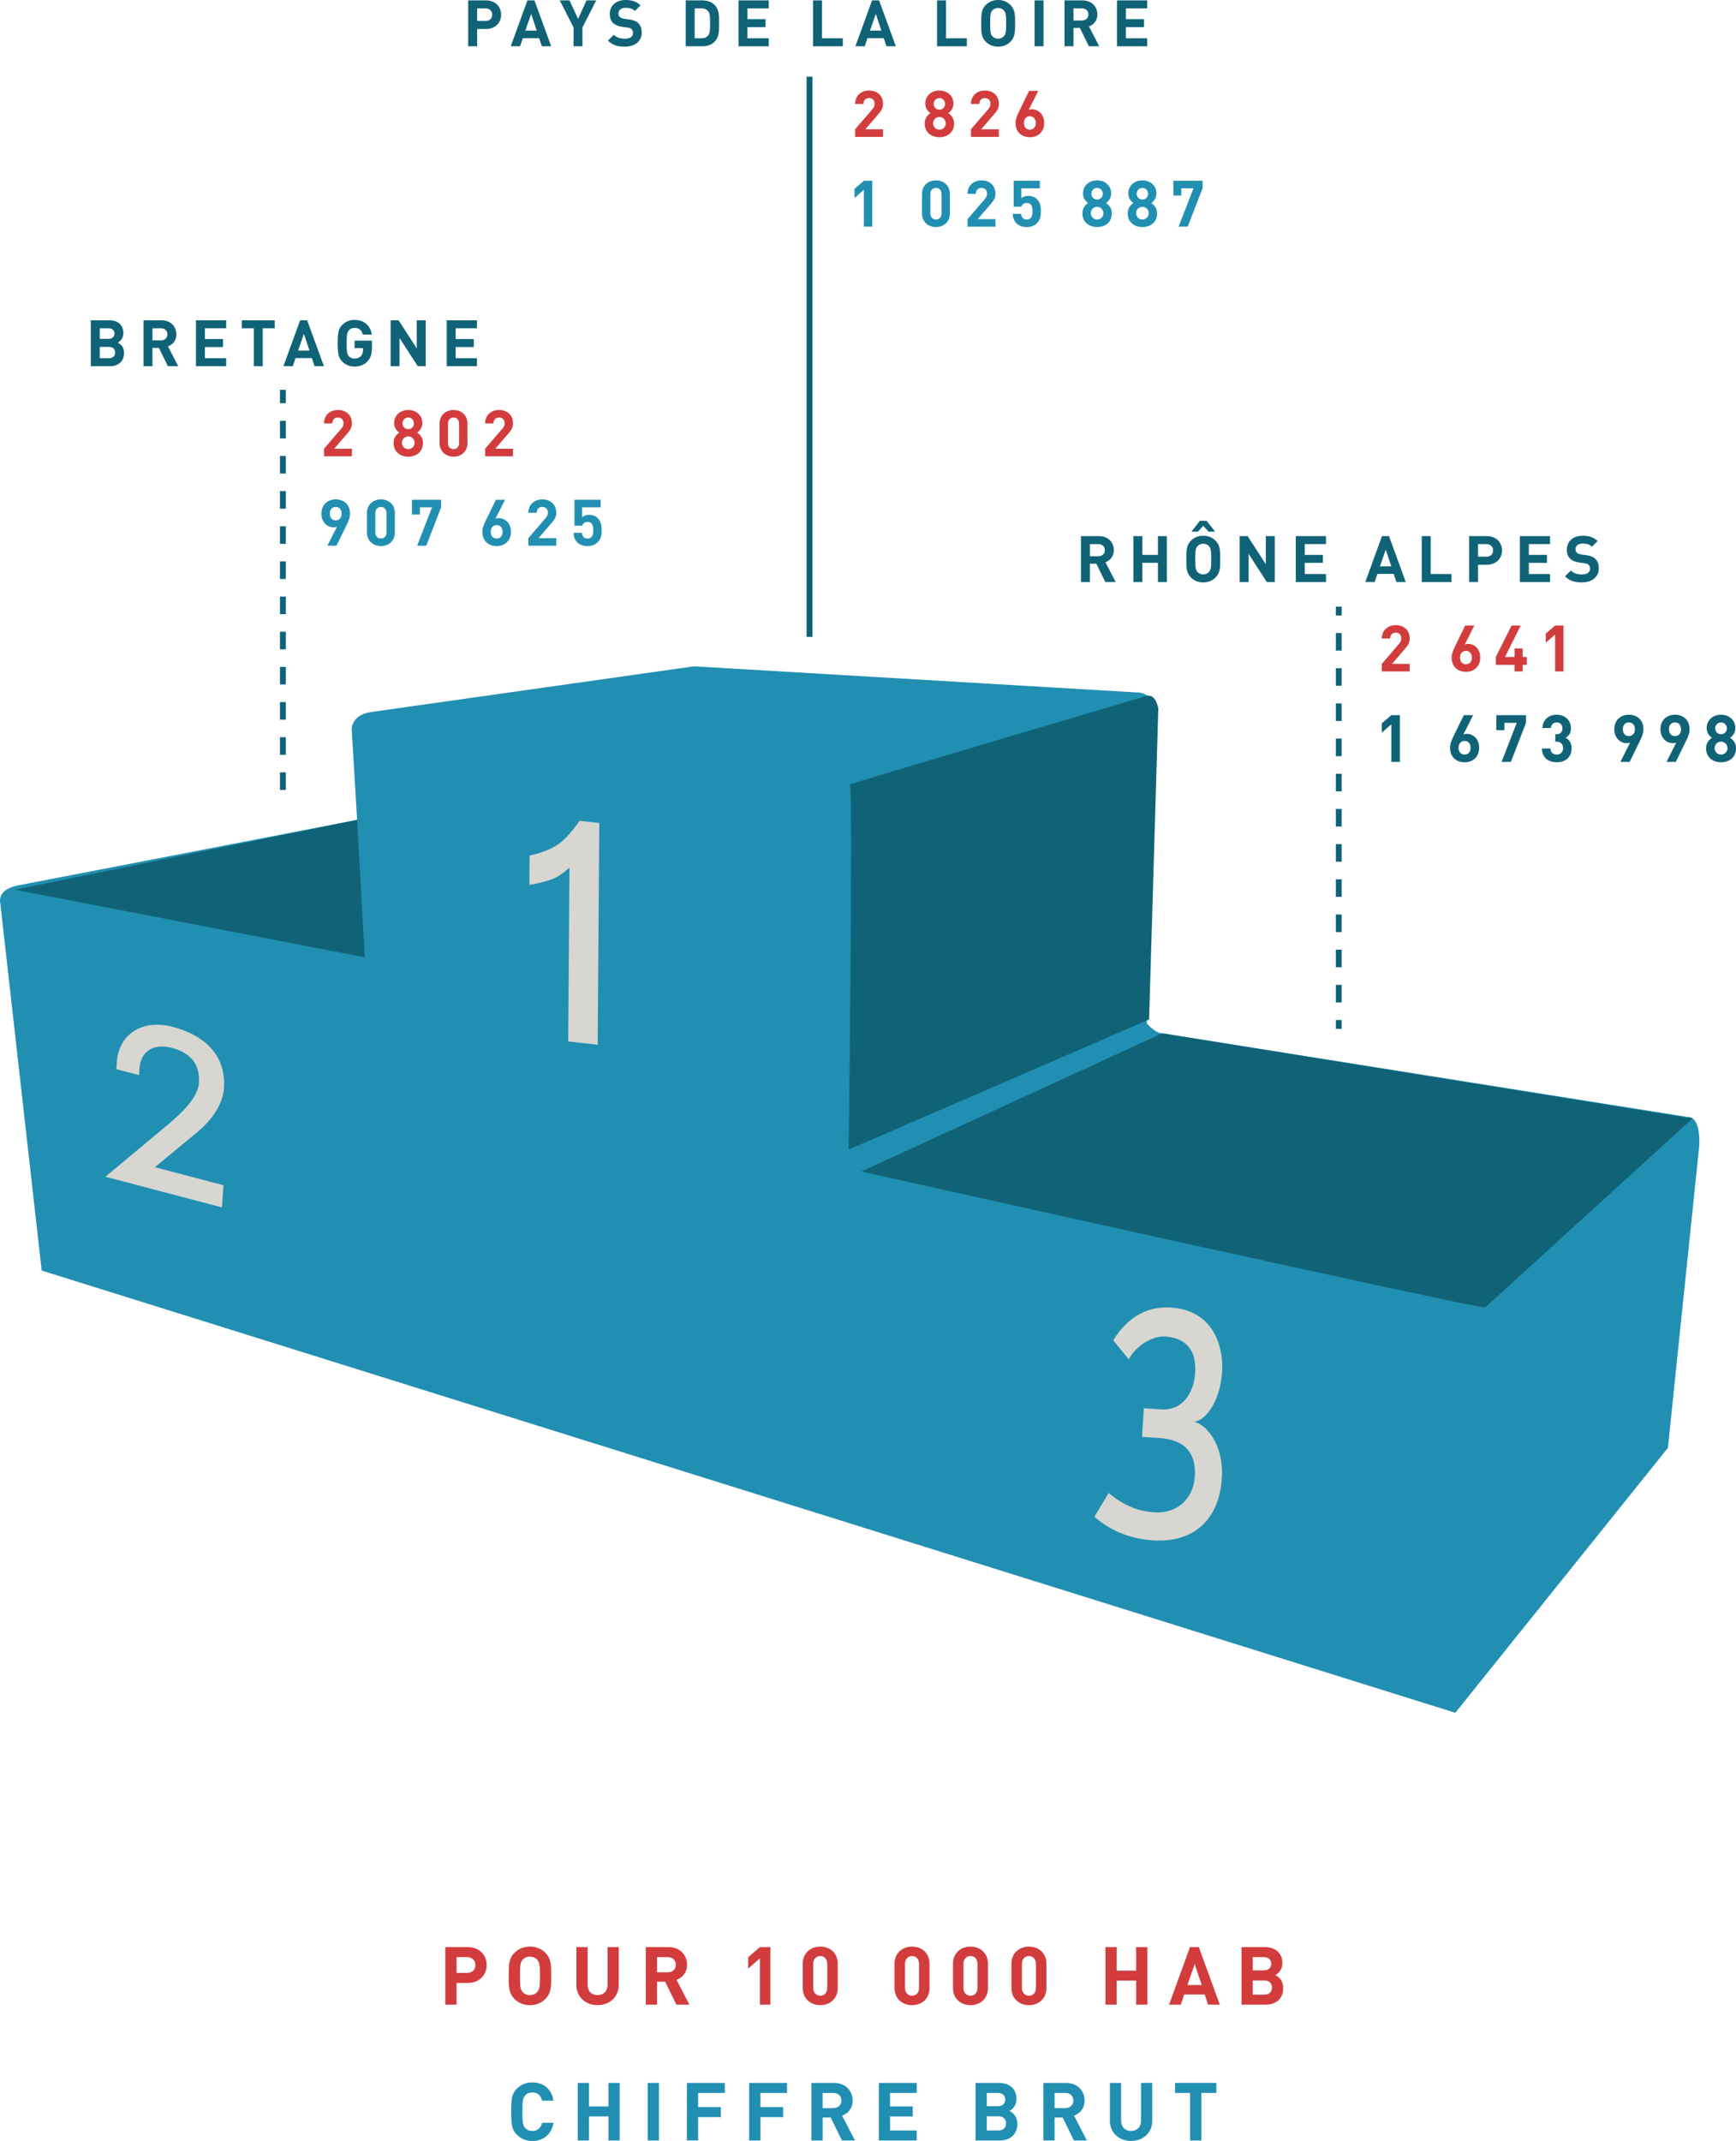 <?xml version="1.0" encoding="UTF-8" standalone="no"?>
<!-- Created with Inkscape (http://www.inkscape.org/) -->

<svg
   xmlns:dc="http://purl.org/dc/elements/1.1/"
   xmlns:cc="http://creativecommons.org/ns#"
   xmlns:rdf="http://www.w3.org/1999/02/22-rdf-syntax-ns#"
   xmlns:svg="http://www.w3.org/2000/svg"
   xmlns="http://www.w3.org/2000/svg"
   version="1.1"
   width="296.38"
   height="365.372"
   viewBox="0 0 296.38 365.372"
   id="svg2"
   xml:space="preserve"><defs
   id="defs238" />
<g
   transform="translate(-43.393,-7.148)"
   id="Calque_1">
	<g
   id="g5">
		<g
   id="g7">
			<path
   d="m 123.232,345.56 h -1.891 v 3.698 h -1.918 v -9.826 h 3.809 c 2.028,0 3.243,1.394 3.243,3.064 0,1.67 -1.215,3.064 -3.243,3.064 z m -0.097,-4.416 h -1.794 v 2.691 h 1.794 c 0.869,0 1.421,-0.538 1.421,-1.339 0,-0.8 -0.551,-1.352 -1.421,-1.352 z"
   id="path9"
   style="fill:#d33c3d" />
			<path
   d="m 136.523,348.265 c -0.69,0.69 -1.532,1.077 -2.65,1.077 -1.118,0 -1.974,-0.387 -2.664,-1.077 -0.993,-0.993 -0.966,-2.222 -0.966,-3.919 0,-1.698 -0.028,-2.926 0.966,-3.919 0.69,-0.69 1.546,-1.076 2.664,-1.076 1.118,0 1.959,0.386 2.65,1.076 0.994,0.994 0.98,2.222 0.98,3.919 -10e-4,1.697 0.014,2.925 -0.98,3.919 z m -1.422,-6.679 c -0.276,-0.317 -0.704,-0.524 -1.228,-0.524 -0.524,0 -0.966,0.207 -1.242,0.524 -0.372,0.414 -0.469,0.87 -0.469,2.76 0,1.891 0.096,2.346 0.469,2.76 0.276,0.318 0.718,0.525 1.242,0.525 0.524,0 0.952,-0.207 1.228,-0.525 0.372,-0.414 0.483,-0.869 0.483,-2.76 0,-1.891 -0.11,-2.346 -0.483,-2.76 z"
   id="path11"
   style="fill:#d33c3d" />
			<path
   d="m 145.412,349.342 c -2.015,0 -3.615,-1.366 -3.615,-3.451 v -6.458 h 1.918 v 6.39 c 0,1.132 0.662,1.808 1.697,1.808 1.035,0 1.712,-0.677 1.712,-1.808 v -6.39 h 1.904 v 6.458 c 0,2.084 -1.601,3.451 -3.616,3.451 z"
   id="path13"
   style="fill:#d33c3d" />
			<path
   d="m 158.869,349.259 -1.918,-3.919 h -1.38 v 3.919 h -1.918 v -9.826 h 3.85 c 2.001,0 3.188,1.366 3.188,3.009 0,1.38 -0.842,2.236 -1.794,2.581 l 2.194,4.237 h -2.222 z m -1.49,-8.115 h -1.808 v 2.594 h 1.808 c 0.842,0 1.394,-0.538 1.394,-1.298 0,-0.76 -0.552,-1.296 -1.394,-1.296 z"
   id="path15"
   style="fill:#d33c3d" />
			<path
   d="m 173.127,349.259 v -7.894 l -2.001,1.739 v -1.932 l 2.001,-1.739 h 1.794 v 9.826 h -1.794 z"
   id="path17"
   style="fill:#d33c3d" />
			<path
   d="m 183.438,349.342 c -1.6,0 -2.994,-1.049 -2.994,-2.926 v -4.14 c 0,-1.877 1.394,-2.926 2.994,-2.926 1.601,0 2.981,1.049 2.981,2.926 v 4.14 c 0,1.876 -1.38,2.926 -2.981,2.926 z m 1.186,-7.039 c 0,-0.829 -0.483,-1.339 -1.187,-1.339 -0.704,0 -1.2,0.51 -1.2,1.339 v 4.098 c 0,0.828 0.497,1.325 1.2,1.325 0.703,0 1.187,-0.497 1.187,-1.325 v -4.098 z"
   id="path19"
   style="fill:#d33c3d" />
			<path
   d="m 199.104,349.342 c -1.6,0 -2.994,-1.049 -2.994,-2.926 v -4.14 c 0,-1.877 1.394,-2.926 2.994,-2.926 1.601,0 2.981,1.049 2.981,2.926 v 4.14 c 0,1.876 -1.38,2.926 -2.981,2.926 z m 1.187,-7.039 c 0,-0.829 -0.483,-1.339 -1.187,-1.339 -0.704,0 -1.2,0.51 -1.2,1.339 v 4.098 c 0,0.828 0.497,1.325 1.2,1.325 0.703,0 1.187,-0.497 1.187,-1.325 v -4.098 z"
   id="path21"
   style="fill:#d33c3d" />
			<path
   d="m 209.084,349.342 c -1.6,0 -2.994,-1.049 -2.994,-2.926 v -4.14 c 0,-1.877 1.394,-2.926 2.994,-2.926 1.601,0 2.981,1.049 2.981,2.926 v 4.14 c -0.001,1.876 -1.38,2.926 -2.981,2.926 z m 1.186,-7.039 c 0,-0.829 -0.483,-1.339 -1.187,-1.339 -0.704,0 -1.2,0.51 -1.2,1.339 v 4.098 c 0,0.828 0.497,1.325 1.2,1.325 0.703,0 1.187,-0.497 1.187,-1.325 v -4.098 z"
   id="path23"
   style="fill:#d33c3d" />
			<path
   d="m 219.063,349.342 c -1.6,0 -2.994,-1.049 -2.994,-2.926 v -4.14 c 0,-1.877 1.394,-2.926 2.994,-2.926 1.601,0 2.981,1.049 2.981,2.926 v 4.14 c 0,1.876 -1.38,2.926 -2.981,2.926 z m 1.187,-7.039 c 0,-0.829 -0.483,-1.339 -1.187,-1.339 -0.704,0 -1.2,0.51 -1.2,1.339 v 4.098 c 0,0.828 0.497,1.325 1.2,1.325 0.703,0 1.187,-0.497 1.187,-1.325 v -4.098 z"
   id="path25"
   style="fill:#d33c3d" />
			<path
   d="m 237.365,349.259 v -4.112 h -3.326 v 4.112 h -1.918 v -9.826 h 1.918 v 4.016 h 3.326 v -4.016 h 1.918 v 9.826 h -1.918 z"
   id="path27"
   style="fill:#d33c3d" />
			<path
   d="m 249.648,349.259 -0.58,-1.739 h -3.492 l -0.593,1.739 h -2.001 l 3.575,-9.826 h 1.504 l 3.588,9.826 h -2.001 z m -2.29,-6.928 -1.242,3.574 h 2.443 l -1.201,-3.574 z"
   id="path29"
   style="fill:#d33c3d" />
			<path
   d="m 259.462,349.259 h -4.112 v -9.826 h 3.946 c 1.918,0 3.036,1.077 3.036,2.76 0,1.09 -0.718,1.794 -1.215,2.029 0.594,0.276 1.352,0.897 1.352,2.208 0.001,1.835 -1.254,2.829 -3.007,2.829 z m -0.317,-8.115 h -1.876 v 2.263 h 1.876 c 0.814,0 1.27,-0.455 1.27,-1.132 -0.001,-0.675 -0.456,-1.131 -1.27,-1.131 z m 0.124,3.989 h -2.001 v 2.415 h 2.001 c 0.87,0 1.283,-0.552 1.283,-1.215 0,-0.663 -0.414,-1.2 -1.283,-1.2 z"
   id="path31"
   style="fill:#d33c3d" />
			<path
   d="m 134.273,372.52 c -1.049,0 -1.932,-0.359 -2.65,-1.077 -0.428,-0.428 -0.69,-0.924 -0.8,-1.476 -0.11,-0.552 -0.165,-1.366 -0.165,-2.443 0,-1.077 0.055,-1.891 0.165,-2.443 0.111,-0.565 0.372,-1.049 0.8,-1.476 0.718,-0.718 1.601,-1.076 2.65,-1.076 1.891,0 3.285,1.104 3.616,3.105 h -1.946 c -0.207,-0.842 -0.731,-1.394 -1.656,-1.394 -0.524,0 -0.939,0.165 -1.228,0.511 -0.401,0.428 -0.483,0.869 -0.483,2.774 0,1.904 0.082,2.346 0.483,2.774 0.289,0.345 0.704,0.511 1.228,0.511 0.924,0 1.449,-0.553 1.656,-1.394 h 1.946 c -0.331,1.999 -1.739,3.104 -3.616,3.104 z"
   id="path33"
   style="fill:#218fb2" />
			<path
   d="m 147.275,372.437 v -4.112 h -3.326 v 4.112 h -1.918 v -9.826 h 1.918 v 4.016 h 3.326 v -4.016 h 1.918 v 9.826 h -1.918 z"
   id="path35"
   style="fill:#218fb2" />
			<path
   d="m 153.97,372.437 v -9.826 h 1.918 v 9.826 h -1.918 z"
   id="path37"
   style="fill:#218fb2" />
			<path
   d="m 162.582,364.322 v 2.415 h 3.878 v 1.711 h -3.878 v 3.988 h -1.918 v -9.826 h 6.472 v 1.712 h -4.554 z"
   id="path39"
   style="fill:#218fb2" />
			<path
   d="m 173.21,364.322 v 2.415 h 3.878 v 1.711 h -3.878 v 3.988 h -1.918 v -9.826 h 6.472 v 1.712 h -4.554 z"
   id="path41"
   style="fill:#218fb2" />
			<path
   d="m 187.136,372.437 -1.918,-3.919 h -1.38 v 3.919 h -1.918 v -9.826 h 3.85 c 2.001,0 3.188,1.366 3.188,3.009 0,1.38 -0.842,2.236 -1.794,2.581 l 2.194,4.237 h -2.222 z m -1.491,-8.115 h -1.808 v 2.594 h 1.808 c 0.842,0 1.394,-0.538 1.394,-1.298 0,-0.758 -0.552,-1.296 -1.394,-1.296 z"
   id="path43"
   style="fill:#218fb2" />
			<path
   d="m 193.43,372.437 v -9.826 h 6.472 v 1.712 h -4.554 v 2.304 h 3.878 v 1.711 h -3.878 v 2.388 h 4.554 v 1.711 h -6.472 z"
   id="path45"
   style="fill:#218fb2" />
			<path
   d="m 214.065,372.437 h -4.112 v -9.826 h 3.946 c 1.918,0 3.036,1.077 3.036,2.76 0,1.09 -0.718,1.794 -1.215,2.029 0.593,0.276 1.352,0.897 1.352,2.208 0.001,1.835 -1.255,2.829 -3.007,2.829 z m -0.318,-8.115 h -1.876 v 2.263 h 1.876 c 0.814,0 1.27,-0.455 1.27,-1.132 0,-0.675 -0.455,-1.131 -1.27,-1.131 z m 0.124,3.989 h -2.001 v 2.415 h 2.001 c 0.87,0 1.283,-0.552 1.283,-1.215 0,-0.663 -0.413,-1.2 -1.283,-1.2 z"
   id="path47"
   style="fill:#218fb2" />
			<path
   d="m 226.735,372.437 -1.918,-3.919 h -1.38 v 3.919 h -1.918 v -9.826 h 3.85 c 2.001,0 3.188,1.366 3.188,3.009 0,1.38 -0.842,2.236 -1.794,2.581 l 2.194,4.237 h -2.222 z m -1.49,-8.115 h -1.808 v 2.594 h 1.808 c 0.842,0 1.394,-0.538 1.394,-1.298 0,-0.758 -0.552,-1.296 -1.394,-1.296 z"
   id="path49"
   style="fill:#218fb2" />
			<path
   d="m 236.493,372.52 c -2.015,0 -3.615,-1.366 -3.615,-3.451 v -6.458 h 1.918 V 369 c 0,1.132 0.662,1.808 1.697,1.808 1.035,0 1.712,-0.677 1.712,-1.808 v -6.39 h 1.904 v 6.458 c 0,2.085 -1.601,3.452 -3.616,3.452 z"
   id="path51"
   style="fill:#218fb2" />
			<path
   d="m 248.488,364.322 v 8.114 h -1.918 v -8.114 h -2.567 v -1.712 h 7.052 v 1.712 h -2.567 z"
   id="path53"
   style="fill:#218fb2" />
		</g>
		<path
   d="M 291.852,299.445 50.509,223.976 43.434,161.216 c 0,0 -0.655,-2.358 3.276,-3.014 l 57.65,-11.137 -0.917,-15.33 c 0,0 -0.262,-2.751 3.8,-3.145 l 54.636,-7.73 75.6,4.455 c 0,0 3.276,-0.262 3.538,4.455 l -1.834,52.016 c 0,0 1.441,1.703 2.62,1.703 l 89.75,14.281 c 0,0 2.096,-0.393 1.965,4.717 l -5.372,51.754 -36.294,45.204 z"
   id="path55"
   style="fill:#218fb2" />
		<path
   d="m 140.401,184.871 0.214,-29.654 c 0,0 -1.508,1.418 -2.885,1.937 -1.837,0.705 -3.96,0.994 -3.96,0.994 l 0.036,-5.007 c 0,0 2.999,-0.526 5.049,-2.026 1.758,-1.293 3.482,-3.892 3.482,-3.892 l 3.368,0.384 -0.273,37.837 -5.031,-0.573 z"
   id="path57"
   style="fill:#d7d6d1" />
		<g
   id="g59">
			<path
   d="m 240.214,270.022 c -3.578,-0.239 -7.056,-1.462 -9.987,-4.036 l 2.452,-4.047 c 2.645,2.208 5.061,3.113 7.831,3.298 3.77,0.252 6.628,-2.233 6.869,-6.131 0.235,-3.799 -1.468,-6.242 -6.084,-6.55 l -2.924,-0.195 0.302,-4.885 2.962,0.198 c 3.385,0.226 5.56,-2.453 5.795,-6.253 0.309,-4.984 -2.755,-6.03 -5.179,-6.192 -1.846,-0.123 -4.755,1.317 -6.151,3.899 l -2.657,-3.249 c 2.698,-4.279 6.078,-5.837 9.925,-5.58 7.001,0.468 8.952,6.395 8.671,10.935 -0.324,5.23 -2.955,8.424 -4.779,8.55 2.097,0.438 5.086,3.957 4.737,9.582 -0.432,7.005 -4.705,11.129 -11.783,10.656 z"
   id="path61"
   style="fill:#d7d6d1" />
		</g>
		<g
   id="g63">
			<path
   d="m 61.389,207.966 10.894,-9.079 c 0.908,-0.841 4.874,-3.934 5.071,-6.941 0.238,-3.643 -1.965,-5.266 -4.619,-5.964 -3.422,-0.9 -5.349,0.86 -5.518,3.442 l -0.079,1.203 -3.876,-1.019 0.083,-1.273 c 0.289,-4.421 4.07,-7.384 9.552,-5.943 4.959,1.304 9.12,4.486 8.732,10.427 -0.277,4.244 -4.316,7.355 -4.991,7.897 l -6.796,5.624 11.698,3.077 -0.247,3.785 -19.904,-5.236 z"
   id="path65"
   style="fill:#d7d6d1" />
		</g>
		<path
   d="m 190.441,207.075 c 0,0 105.735,23.584 106.521,23.191 l 35.376,-32.232 -90.537,-14.543 -51.36,23.584 z"
   id="path67"
   style="fill:#106377" />
		<path
   d="m 188.279,203.34 51.295,-22.208 1.572,-53.064 c 0,0 -0.393,-2.555 -1.965,-2.162 0,0 -51.295,15.133 -50.706,15.133 0.59,0 -0.196,62.301 -0.196,62.301 z"
   id="path69"
   style="fill:#106377" />
		<polygon
   points="105.669,170.519 104.359,147.066 45.923,158.989 "
   id="polygon71"
   style="fill:#106377" />
		<line
   stroke-miterlimit="10"
   x1="181.595"
   y1="115.833"
   x2="181.595"
   y2="20.233"
   id="line73"
   style="fill:#ffffff;stroke:#106377;stroke-miterlimit:10" />
		
			<line
   stroke-miterlimit="10"
   x1="91.692"
   y1="141.96"
   x2="91.692"
   y2="73.675"
   id="line75"
   style="fill:#ffffff;stroke:#106377;stroke-miterlimit:10;stroke-dasharray:3" />
		<g
   id="g77">
			<line
   x1="271.953"
   y1="182.724"
   x2="271.953"
   y2="110.68"
   id="line79"
   style="fill:#ffffff" />
			<g
   id="g81">
				<line
   stroke-miterlimit="10"
   x1="271.953"
   y1="182.724"
   x2="271.953"
   y2="181.224"
   id="line83"
   style="fill:none;stroke:#106377;stroke-miterlimit:10" />
				
					<line
   stroke-miterlimit="10"
   x1="271.953"
   y1="178.222"
   x2="271.953"
   y2="113.681"
   id="line85"
   style="fill:none;stroke:#106377;stroke-miterlimit:10;stroke-dasharray:3.002, 3.002" />
				<line
   stroke-miterlimit="10"
   x1="271.953"
   y1="112.18"
   x2="271.953"
   y2="110.68"
   id="line87"
   style="fill:none;stroke:#106377;stroke-miterlimit:10" />
			</g>
		</g>
		<g
   id="g89">
			<path
   d="m 62.174,69.64 h -3.278 v -7.833 h 3.146 c 1.529,0 2.42,0.858 2.42,2.2 0,0.869 -0.572,1.431 -0.968,1.617 0.473,0.22 1.078,0.715 1.078,1.761 10e-4,1.463 -1,2.255 -2.398,2.255 z m -0.253,-6.468 h -1.496 v 1.804 h 1.496 c 0.649,0 1.012,-0.362 1.012,-0.901 0,-0.54 -0.362,-0.903 -1.012,-0.903 z m 0.099,3.179 h -1.595 v 1.925 h 1.595 c 0.693,0 1.023,-0.44 1.023,-0.968 0,-0.528 -0.33,-0.957 -1.023,-0.957 z"
   id="path91"
   style="fill:#106377" />
			<path
   d="m 72.052,69.64 -1.529,-3.124 h -1.101 v 3.124 h -1.529 v -7.833 h 3.069 c 1.596,0 2.542,1.089 2.542,2.398 0,1.1 -0.671,1.782 -1.431,2.057 l 1.749,3.378 h -1.77 z m -1.188,-6.468 h -1.441 v 2.068 h 1.441 c 0.671,0 1.111,-0.43 1.111,-1.034 0,-0.606 -0.44,-1.034 -1.111,-1.034 z"
   id="path93"
   style="fill:#106377" />
			<path
   d="m 76.847,69.64 v -7.833 h 5.16 v 1.364 h -3.631 v 1.837 h 3.092 v 1.364 h -3.092 v 1.903 h 3.631 v 1.364 h -5.16 z"
   id="path95"
   style="fill:#106377" />
			<path
   d="m 88.254,63.172 v 6.469 H 86.725 V 63.172 H 84.679 V 61.808 H 90.3 v 1.364 h -2.046 z"
   id="path97"
   style="fill:#106377" />
			<path
   d="M 97.098,69.64 96.636,68.254 H 93.853 L 93.38,69.64 h -1.596 l 2.85,-7.833 h 1.199 l 2.86,7.833 h -1.595 z m -1.826,-5.522 -0.99,2.849 h 1.947 l -0.957,-2.849 z"
   id="path99"
   style="fill:#106377" />
			<path
   d="m 106.14,68.815 c -0.604,0.616 -1.331,0.892 -2.211,0.892 -0.836,0 -1.54,-0.286 -2.112,-0.858 -0.341,-0.341 -0.55,-0.737 -0.638,-1.178 -0.089,-0.439 -0.133,-1.089 -0.133,-1.947 0,-0.857 0.044,-1.507 0.133,-1.947 0.088,-0.45 0.297,-0.836 0.638,-1.177 0.572,-0.572 1.276,-0.858 2.112,-0.858 1.782,0 2.739,1.145 2.948,2.509 h -1.54 c -0.187,-0.759 -0.649,-1.145 -1.408,-1.145 -0.407,0 -0.737,0.144 -0.979,0.418 -0.286,0.363 -0.374,0.649 -0.374,2.2 0,1.541 0.066,1.849 0.374,2.212 0.231,0.274 0.562,0.407 0.979,0.407 0.451,0 0.814,-0.144 1.089,-0.44 0.231,-0.264 0.353,-0.616 0.353,-1.045 V 66.56 h -1.441 v -1.276 h 2.959 v 1.144 c -10e-4,1.144 -0.21,1.815 -0.749,2.387 z"
   id="path101"
   style="fill:#106377" />
			<path
   d="m 114.709,69.64 -3.103,-4.808 v 4.808 h -1.529 v -7.833 h 1.364 l 3.103,4.797 v -4.797 h 1.529 v 7.833 h -1.364 z"
   id="path103"
   style="fill:#106377" />
			<path
   d="m 119.659,69.64 v -7.833 h 5.159 v 1.364 h -3.63 v 1.837 h 3.091 v 1.364 h -3.091 v 1.903 h 3.63 v 1.364 h -5.159 z"
   id="path105"
   style="fill:#106377" />
		</g>
		<g
   id="g107">
			<path
   d="m 126.365,12.098 h -1.508 v 2.948 h -1.529 V 7.214 h 3.037 c 1.617,0 2.585,1.111 2.585,2.442 0,1.331 -0.968,2.442 -2.585,2.442 z m -0.078,-3.52 h -1.431 v 2.146 h 1.431 c 0.692,0 1.133,-0.43 1.133,-1.067 0,-0.64 -0.44,-1.079 -1.133,-1.079 z"
   id="path109"
   style="fill:#106377" />
			<path
   d="m 135.901,15.047 -0.462,-1.386 h -2.783 l -0.473,1.386 h -1.596 l 2.85,-7.833 h 1.199 l 2.86,7.833 h -1.595 z m -1.826,-5.523 -0.99,2.849 h 1.947 l -0.957,-2.849 z"
   id="path111"
   style="fill:#106377" />
			<path
   d="m 142.831,11.834 v 3.213 h -1.519 v -3.213 l -2.354,-4.62 h 1.661 l 1.463,3.157 1.441,-3.157 h 1.661 l -2.353,4.62 z"
   id="path113"
   style="fill:#106377" />
			<path
   d="m 150.047,15.113 c -1.188,0 -2.091,-0.254 -2.86,-1.034 l 0.99,-0.99 c 0.495,0.495 1.166,0.66 1.892,0.66 0.902,0 1.387,-0.342 1.387,-0.969 0,-0.274 -0.077,-0.506 -0.242,-0.66 -0.154,-0.143 -0.33,-0.22 -0.693,-0.274 l -0.946,-0.132 c -0.671,-0.1 -1.166,-0.309 -1.518,-0.649 -0.374,-0.374 -0.562,-0.88 -0.562,-1.54 0,-1.397 1.034,-2.377 2.729,-2.377 1.078,0 1.859,0.265 2.53,0.913 l -0.968,0.957 c -0.495,-0.473 -1.089,-0.539 -1.606,-0.539 -0.814,0 -1.21,0.451 -1.21,0.99 0,0.198 0.065,0.407 0.23,0.562 0.154,0.143 0.407,0.264 0.727,0.308 l 0.924,0.133 c 0.716,0.099 1.166,0.297 1.496,0.604 0.418,0.396 0.605,0.968 0.605,1.661 0,1.518 -1.266,2.376 -2.905,2.376 z"
   id="path115"
   style="fill:#106377" />
			<path
   d="m 165.36,14.298 c -0.518,0.517 -1.255,0.748 -2.068,0.748 h -2.828 V 7.214 h 2.828 c 0.813,0 1.551,0.23 2.068,0.748 0.88,0.88 0.792,1.958 0.792,3.136 0,1.176 0.088,2.321 -0.792,3.2 z m -1.068,-5.236 c -0.265,-0.319 -0.616,-0.484 -1.145,-0.484 h -1.155 v 5.104 h 1.155 c 0.528,0 0.88,-0.165 1.145,-0.484 0.286,-0.352 0.33,-0.913 0.33,-2.101 0,-1.188 -0.043,-1.683 -0.33,-2.035 z"
   id="path117"
   style="fill:#106377" />
			<path
   d="M 169.473,15.047 V 7.214 h 5.159 v 1.364 h -3.63 v 1.837 h 3.091 v 1.364 h -3.091 v 1.903 h 3.63 v 1.364 h -5.159 z"
   id="path119"
   style="fill:#106377" />
			<path
   d="M 182.2,15.047 V 7.214 h 1.529 v 6.469 h 3.554 v 1.364 H 182.2 z"
   id="path121"
   style="fill:#106377" />
			<path
   d="m 194.74,15.047 -0.462,-1.386 h -2.783 l -0.473,1.386 h -1.596 l 2.85,-7.833 h 1.199 l 2.86,7.833 h -1.595 z m -1.827,-5.523 -0.99,2.849 h 1.947 l -0.957,-2.849 z"
   id="path123"
   style="fill:#106377" />
			<path
   d="M 203.374,15.047 V 7.214 h 1.529 v 6.469 h 3.554 v 1.364 h -5.083 z"
   id="path125"
   style="fill:#106377" />
			<path
   d="m 215.915,14.255 c -0.55,0.55 -1.222,0.858 -2.112,0.858 -0.892,0 -1.573,-0.309 -2.123,-0.858 -0.793,-0.792 -0.771,-1.771 -0.771,-3.125 0,-1.353 -0.022,-2.332 0.771,-3.124 0.55,-0.55 1.231,-0.858 2.123,-0.858 0.891,0 1.562,0.309 2.112,0.858 0.792,0.792 0.781,1.771 0.781,3.124 0.001,1.353 0.011,2.333 -0.781,3.125 z m -1.133,-5.326 c -0.22,-0.253 -0.561,-0.418 -0.979,-0.418 -0.418,0 -0.771,0.165 -0.99,0.418 -0.297,0.33 -0.374,0.693 -0.374,2.2 0,1.508 0.077,1.871 0.374,2.201 0.22,0.253 0.572,0.418 0.99,0.418 0.418,0 0.759,-0.165 0.979,-0.418 0.298,-0.33 0.386,-0.693 0.386,-2.201 -0.001,-1.506 -0.089,-1.87 -0.386,-2.2 z"
   id="path127"
   style="fill:#106377" />
			<path
   d="M 220.017,15.047 V 7.214 h 1.529 v 7.833 h -1.529 z"
   id="path129"
   style="fill:#106377" />
			<path
   d="m 229.291,15.047 -1.529,-3.124 h -1.101 v 3.124 h -1.529 V 7.214 h 3.069 c 1.596,0 2.542,1.089 2.542,2.398 0,1.1 -0.671,1.782 -1.431,2.057 l 1.749,3.378 h -1.77 z m -1.188,-6.469 h -1.441 v 2.068 h 1.441 c 0.671,0 1.111,-0.43 1.111,-1.034 0,-0.605 -0.44,-1.034 -1.111,-1.034 z"
   id="path131"
   style="fill:#106377" />
			<path
   d="M 234.086,15.047 V 7.214 h 5.159 v 1.364 h -3.63 v 1.837 h 3.091 v 1.364 h -3.091 v 1.903 h 3.63 v 1.364 h -5.159 z"
   id="path133"
   style="fill:#106377" />
		</g>
		<g
   id="g135">
			<path
   d="m 232.101,106.474 -1.529,-3.124 h -1.101 v 3.124 h -1.529 v -7.833 h 3.069 c 1.596,0 2.542,1.089 2.542,2.398 0,1.1 -0.671,1.782 -1.431,2.057 l 1.749,3.378 h -1.77 z m -1.189,-6.469 h -1.441 v 2.068 h 1.441 c 0.671,0 1.111,-0.43 1.111,-1.034 0.001,-0.605 -0.44,-1.034 -1.111,-1.034 z"
   id="path137"
   style="fill:#106377" />
			<path
   d="m 241.077,106.474 v -3.278 h -2.651 v 3.278 h -1.529 v -7.833 h 1.529 v 3.201 h 2.651 v -3.201 h 1.529 v 7.833 h -1.529 z"
   id="path139"
   style="fill:#106377" />
			<path
   d="m 250.933,105.682 c -0.551,0.55 -1.222,0.858 -2.112,0.858 -0.892,0 -1.573,-0.309 -2.123,-0.858 -0.793,-0.792 -0.771,-1.771 -0.771,-3.125 0,-1.353 -0.022,-2.332 0.771,-3.124 0.55,-0.55 1.231,-0.858 2.123,-0.858 0.891,0 1.562,0.309 2.112,0.858 0.792,0.792 0.781,1.771 0.781,3.124 0,1.353 0.011,2.333 -0.781,3.125 z m -1.199,-7.8 -0.913,-1.002 -0.913,1.002 h -1.111 l 1.452,-1.859 h 1.145 l 1.452,1.859 h -1.112 z m 0.065,2.474 c -0.22,-0.253 -0.561,-0.418 -0.979,-0.418 -0.418,0 -0.771,0.165 -0.99,0.418 -0.297,0.33 -0.374,0.693 -0.374,2.2 0,1.508 0.077,1.871 0.374,2.201 0.22,0.253 0.572,0.418 0.99,0.418 0.418,0 0.759,-0.165 0.979,-0.418 0.298,-0.33 0.386,-0.693 0.386,-2.201 0,-1.506 -0.088,-1.869 -0.386,-2.2 z"
   id="path141"
   style="fill:#106377" />
			<path
   d="m 259.666,106.474 -3.103,-4.808 v 4.808 h -1.529 v -7.833 h 1.364 l 3.103,4.797 v -4.797 h 1.529 v 7.833 h -1.364 z"
   id="path143"
   style="fill:#106377" />
			<path
   d="m 264.616,106.474 v -7.833 h 5.16 v 1.364 h -3.631 v 1.837 h 3.092 v 1.364 h -3.092 v 1.903 h 3.631 v 1.364 h -5.16 z"
   id="path145"
   style="fill:#106377" />
			<path
   d="m 281.798,106.474 -0.462,-1.386 h -2.783 l -0.474,1.386 h -1.595 l 2.849,-7.833 h 1.199 l 2.86,7.833 h -1.594 z m -1.826,-5.523 -0.99,2.849 h 1.947 l -0.957,-2.849 z"
   id="path147"
   style="fill:#106377" />
			<path
   d="m 286.12,106.474 v -7.833 h 1.529 v 6.469 h 3.554 v 1.364 h -5.083 z"
   id="path149"
   style="fill:#106377" />
			<path
   d="m 297.243,103.525 h -1.508 v 2.948 h -1.529 V 98.64 h 3.037 c 1.617,0 2.585,1.111 2.585,2.442 0,1.331 -0.968,2.443 -2.585,2.443 z m -0.078,-3.52 h -1.431 v 2.146 h 1.431 c 0.692,0 1.133,-0.43 1.133,-1.067 0,-0.64 -0.44,-1.079 -1.133,-1.079 z"
   id="path151"
   style="fill:#106377" />
			<path
   d="m 302.873,106.474 v -7.833 h 5.159 v 1.364 h -3.63 v 1.837 h 3.091 v 1.364 h -3.091 v 1.903 h 3.63 v 1.364 h -5.159 z"
   id="path153"
   style="fill:#106377" />
			<path
   d="m 313.445,106.54 c -1.188,0 -2.091,-0.254 -2.86,-1.034 l 0.99,-0.99 c 0.495,0.495 1.166,0.66 1.892,0.66 0.902,0 1.387,-0.342 1.387,-0.969 0,-0.274 -0.077,-0.506 -0.242,-0.66 -0.154,-0.143 -0.33,-0.22 -0.693,-0.274 l -0.946,-0.132 c -0.671,-0.1 -1.166,-0.309 -1.518,-0.649 -0.374,-0.374 -0.562,-0.88 -0.562,-1.54 0,-1.397 1.034,-2.377 2.729,-2.377 1.078,0 1.859,0.265 2.53,0.913 l -0.968,0.957 c -0.495,-0.473 -1.089,-0.539 -1.606,-0.539 -0.814,0 -1.21,0.451 -1.21,0.99 0,0.198 0.065,0.407 0.23,0.562 0.154,0.143 0.407,0.264 0.727,0.308 l 0.924,0.133 c 0.716,0.099 1.166,0.297 1.496,0.604 0.418,0.396 0.605,0.968 0.605,1.661 -0.001,1.518 -1.267,2.376 -2.905,2.376 z"
   id="path155"
   style="fill:#106377" />
		</g>
		<g
   id="g157">
			<path
   d="m 189.385,30.498 v -1.287 l 2.926,-3.399 c 0.286,-0.341 0.407,-0.583 0.407,-0.946 0,-0.583 -0.341,-0.979 -0.946,-0.979 -0.473,0 -0.957,0.242 -0.957,1.002 h -1.43 c 0,-1.431 1.045,-2.289 2.387,-2.289 1.387,0 2.377,0.869 2.377,2.277 0,0.76 -0.297,1.166 -0.837,1.794 l -2.188,2.541 h 3.025 v 1.287 h -4.764 z"
   id="path159"
   style="fill:#d33c3d" />
			<path
   d="m 203.772,30.564 c -1.386,0 -2.508,-0.825 -2.508,-2.344 0,-0.957 0.55,-1.475 0.979,-1.76 -0.396,-0.275 -0.88,-0.793 -0.88,-1.629 0,-1.386 1.101,-2.233 2.409,-2.233 1.31,0 2.398,0.848 2.398,2.233 0,0.836 -0.484,1.354 -0.88,1.629 0.429,0.285 0.99,0.803 0.99,1.76 0.001,1.519 -1.121,2.344 -2.508,2.344 z m 0,-3.455 c -0.604,0 -1.078,0.484 -1.078,1.089 0,0.605 0.474,1.079 1.078,1.079 0.605,0 1.078,-0.474 1.078,-1.079 0,-0.605 -0.473,-1.089 -1.078,-1.089 z m 0,-3.224 c -0.561,0 -0.979,0.43 -0.979,0.99 0,0.572 0.418,0.99 0.979,0.99 0.562,0 0.969,-0.418 0.969,-0.99 0,-0.56 -0.408,-0.99 -0.969,-0.99 z"
   id="path161"
   style="fill:#d33c3d" />
			<path
   d="m 209.162,30.498 v -1.287 l 2.926,-3.399 c 0.286,-0.341 0.407,-0.583 0.407,-0.946 0,-0.583 -0.341,-0.979 -0.946,-0.979 -0.473,0 -0.957,0.242 -0.957,1.002 h -1.43 c 0,-1.431 1.045,-2.289 2.387,-2.289 1.387,0 2.377,0.869 2.377,2.277 0,0.76 -0.297,1.166 -0.837,1.794 l -2.188,2.541 h 3.025 v 1.287 h -4.764 z"
   id="path163"
   style="fill:#d33c3d" />
			<path
   d="m 219.216,30.564 c -1.387,0 -2.442,-0.869 -2.442,-2.421 0,-0.715 0.308,-1.375 0.66,-2.09 l 1.65,-3.389 h 1.562 l -1.628,3.234 c 0.187,-0.077 0.396,-0.099 0.583,-0.099 1.057,0 2.058,0.869 2.058,2.321 0,1.542 -1.057,2.444 -2.443,2.444 z m 0,-3.576 c -0.583,0 -1.013,0.418 -1.013,1.145 0,0.726 0.43,1.145 1.013,1.145 0.583,0 1.012,-0.419 1.012,-1.145 0,-0.694 -0.407,-1.145 -1.012,-1.145 z"
   id="path165"
   style="fill:#d33c3d" />
		</g>
		<g
   id="g167">
			<path
   d="m 98.706,85.015 v -1.287 l 2.926,-3.399 c 0.286,-0.341 0.407,-0.583 0.407,-0.946 0,-0.583 -0.341,-0.979 -0.946,-0.979 -0.473,0 -0.957,0.242 -0.957,1.002 h -1.43 c 0,-1.431 1.045,-2.289 2.387,-2.289 1.387,0 2.377,0.869 2.377,2.277 0,0.76 -0.297,1.166 -0.837,1.794 l -2.188,2.541 h 3.025 v 1.287 h -4.764 z"
   id="path169"
   style="fill:#d33c3d" />
			<path
   d="m 113.093,85.082 c -1.386,0 -2.508,-0.825 -2.508,-2.344 0,-0.957 0.55,-1.475 0.979,-1.76 -0.396,-0.275 -0.88,-0.793 -0.88,-1.629 0,-1.386 1.101,-2.233 2.409,-2.233 1.31,0 2.398,0.848 2.398,2.233 0,0.836 -0.484,1.354 -0.88,1.629 0.429,0.285 0.99,0.803 0.99,1.76 0.001,1.519 -1.121,2.344 -2.508,2.344 z m 0,-3.455 c -0.604,0 -1.078,0.484 -1.078,1.089 0,0.605 0.474,1.079 1.078,1.079 0.605,0 1.078,-0.474 1.078,-1.079 0,-0.605 -0.472,-1.089 -1.078,-1.089 z m 0,-3.224 c -0.561,0 -0.979,0.43 -0.979,0.99 0,0.572 0.418,0.99 0.979,0.99 0.562,0 0.969,-0.418 0.969,-0.99 0,-0.56 -0.407,-0.99 -0.969,-0.99 z"
   id="path171"
   style="fill:#d33c3d" />
			<path
   d="m 120.827,85.082 c -1.276,0 -2.387,-0.837 -2.387,-2.333 v -3.3 c 0,-1.497 1.11,-2.333 2.387,-2.333 1.277,0 2.377,0.836 2.377,2.333 v 3.3 c 0,1.496 -1.101,2.333 -2.377,2.333 z m 0.946,-5.612 c 0,-0.66 -0.385,-1.067 -0.946,-1.067 -0.561,0 -0.957,0.407 -0.957,1.067 v 3.268 c 0,0.66 0.396,1.057 0.957,1.057 0.562,0 0.946,-0.396 0.946,-1.057 V 79.47 z"
   id="path173"
   style="fill:#d33c3d" />
			<path
   d="m 126.216,85.015 v -1.287 l 2.926,-3.399 c 0.286,-0.341 0.407,-0.583 0.407,-0.946 0,-0.583 -0.341,-0.979 -0.946,-0.979 -0.473,0 -0.957,0.242 -0.957,1.002 h -1.43 c 0,-1.431 1.045,-2.289 2.387,-2.289 1.387,0 2.377,0.869 2.377,2.277 0,0.76 -0.297,1.166 -0.837,1.794 l -2.188,2.541 h 3.025 v 1.287 h -4.764 z"
   id="path175"
   style="fill:#d33c3d" />
		</g>
		<g
   id="g177">
			<path
   d="m 279.303,121.731 v -1.287 l 2.926,-3.399 c 0.286,-0.341 0.407,-0.583 0.407,-0.946 0,-0.583 -0.341,-0.979 -0.946,-0.979 -0.473,0 -0.957,0.242 -0.957,1.002 h -1.43 c 0,-1.431 1.045,-2.289 2.387,-2.289 1.387,0 2.377,0.869 2.377,2.277 0,0.76 -0.297,1.166 -0.837,1.794 l -2.188,2.541 h 3.025 v 1.287 h -4.764 z"
   id="path179"
   style="fill:#d33c3d" />
			<path
   d="m 293.668,121.797 c -1.387,0 -2.442,-0.869 -2.442,-2.421 0,-0.715 0.308,-1.375 0.66,-2.09 l 1.65,-3.389 h 1.562 l -1.628,3.234 c 0.187,-0.077 0.396,-0.099 0.583,-0.099 1.057,0 2.058,0.869 2.058,2.321 0,1.542 -1.057,2.444 -2.443,2.444 z m 0,-3.576 c -0.583,0 -1.013,0.418 -1.013,1.145 0,0.726 0.43,1.145 1.013,1.145 0.583,0 1.012,-0.419 1.012,-1.145 0,-0.694 -0.407,-1.145 -1.012,-1.145 z"
   id="path181"
   style="fill:#d33c3d" />
			<path
   d="m 303.349,120.62 v 1.111 h -1.375 v -1.111 h -3.202 v -1.354 l 2.685,-5.368 h 1.562 l -2.685,5.368 h 1.64 v -1.463 h 1.375 v 1.463 h 0.715 v 1.354 h -0.715 z"
   id="path183"
   style="fill:#d33c3d" />
			<path
   d="m 308.892,121.731 v -6.293 l -1.596,1.387 v -1.541 l 1.596,-1.386 h 1.43 v 7.833 h -1.43 z"
   id="path185"
   style="fill:#d33c3d" />
		</g>
		<g
   id="g187">
			<path
   d="m 280.928,137.167 v -6.408 l -1.625,1.412 v -1.569 l 1.625,-1.411 h 1.456 v 7.976 h -1.456 z"
   id="path189"
   style="fill:#106377" />
			<path
   d="m 293.438,137.234 c -1.412,0 -2.487,-0.885 -2.487,-2.465 0,-0.728 0.313,-1.4 0.672,-2.128 l 1.68,-3.45 h 1.59 l -1.658,3.293 c 0.19,-0.079 0.403,-0.1 0.594,-0.1 1.076,0 2.095,0.885 2.095,2.364 0.001,1.568 -1.075,2.486 -2.486,2.486 z m 0,-3.641 c -0.594,0 -1.031,0.426 -1.031,1.165 0,0.739 0.438,1.165 1.031,1.165 0.594,0 1.03,-0.427 1.03,-1.165 0,-0.706 -0.414,-1.165 -1.03,-1.165 z"
   id="path191"
   style="fill:#106377" />
			<path
   d="m 301.335,137.167 h -1.579 l 2.587,-6.665 h -2.106 v 1.255 h -1.389 v -2.565 h 5.075 v 1.311 l -2.588,6.664 z"
   id="path193"
   style="fill:#106377" />
			<path
   d="m 309.174,137.234 c -1.299,0 -2.52,-0.684 -2.543,-2.353 h 1.457 c 0.022,0.717 0.515,1.042 1.086,1.042 0.627,0 1.076,-0.393 1.076,-1.11 0,-0.66 -0.404,-1.098 -1.121,-1.098 h -0.213 v -1.266 h 0.213 c 0.706,0 1.008,-0.437 1.008,-0.996 0,-0.672 -0.447,-1.02 -0.974,-1.02 -0.549,0 -0.952,0.359 -0.985,0.964 h -1.457 c 0.034,-1.423 1.098,-2.274 2.442,-2.274 1.412,0 2.431,0.942 2.431,2.285 0,0.863 -0.392,1.356 -0.919,1.636 0.572,0.302 1.03,0.851 1.03,1.815 0.001,1.591 -1.164,2.375 -2.531,2.375 z"
   id="path195"
   style="fill:#106377" />
			<path
   d="m 323.309,133.716 -1.691,3.451 h -1.58 l 1.659,-3.293 c -0.191,0.079 -0.404,0.1 -0.595,0.1 -1.075,0 -2.105,-0.885 -2.105,-2.364 0,-1.568 1.075,-2.487 2.487,-2.487 1.411,0 2.486,0.885 2.486,2.465 0,0.728 -0.303,1.4 -0.661,2.128 z m -1.825,-3.282 c -0.595,0 -1.031,0.426 -1.031,1.165 0,0.706 0.415,1.165 1.031,1.165 0.594,0 1.03,-0.426 1.03,-1.165 0,-0.74 -0.437,-1.165 -1.03,-1.165 z"
   id="path197"
   style="fill:#106377" />
			<path
   d="m 331.184,133.716 -1.691,3.451 h -1.58 l 1.659,-3.293 c -0.191,0.079 -0.404,0.1 -0.595,0.1 -1.075,0 -2.105,-0.885 -2.105,-2.364 0,-1.568 1.075,-2.487 2.487,-2.487 1.411,0 2.486,0.885 2.486,2.465 -0.001,0.728 -0.303,1.4 -0.661,2.128 z m -1.826,-3.282 c -0.595,0 -1.031,0.426 -1.031,1.165 0,0.706 0.415,1.165 1.031,1.165 0.594,0 1.03,-0.426 1.03,-1.165 0,-0.74 -0.436,-1.165 -1.03,-1.165 z"
   id="path199"
   style="fill:#106377" />
			<path
   d="m 337.22,137.234 c -1.411,0 -2.554,-0.84 -2.554,-2.387 0,-0.974 0.56,-1.502 0.996,-1.792 -0.403,-0.28 -0.896,-0.807 -0.896,-1.659 0,-1.411 1.121,-2.274 2.453,-2.274 1.333,0 2.442,0.863 2.442,2.274 0,0.851 -0.493,1.378 -0.896,1.659 0.437,0.29 1.008,0.817 1.008,1.792 10e-4,1.547 -1.141,2.387 -2.553,2.387 z m 0,-3.518 c -0.616,0 -1.098,0.493 -1.098,1.109 0,0.617 0.482,1.099 1.098,1.099 0.617,0 1.098,-0.482 1.098,-1.099 -10e-4,-0.616 -0.482,-1.109 -1.098,-1.109 z m 0,-3.282 c -0.571,0 -0.996,0.438 -0.996,1.008 0,0.583 0.426,1.008 0.996,1.008 0.572,0 0.986,-0.426 0.986,-1.008 0,-0.571 -0.415,-1.008 -0.986,-1.008 z"
   id="path201"
   style="fill:#106377" />
		</g>
		<g
   id="g203">
			<path
   d="m 102.501,96.884 -1.661,3.389 h -1.552 l 1.629,-3.234 c -0.188,0.077 -0.396,0.099 -0.584,0.099 -1.056,0 -2.067,-0.869 -2.067,-2.321 0,-1.54 1.056,-2.442 2.442,-2.442 1.386,0 2.441,0.869 2.441,2.421 0.001,0.713 -0.296,1.373 -0.648,2.088 z m -1.793,-3.224 c -0.584,0 -1.013,0.418 -1.013,1.145 0,0.693 0.407,1.145 1.013,1.145 0.583,0 1.012,-0.418 1.012,-1.145 0,-0.727 -0.429,-1.145 -1.012,-1.145 z"
   id="path205"
   style="fill:#218fb2" />
			<path
   d="m 108.429,100.339 c -1.276,0 -2.387,-0.837 -2.387,-2.333 v -3.3 c 0,-1.497 1.11,-2.333 2.387,-2.333 1.277,0 2.377,0.836 2.377,2.333 v 3.3 c 0,1.496 -1.101,2.333 -2.377,2.333 z m 0.946,-5.611 c 0,-0.66 -0.385,-1.067 -0.946,-1.067 -0.561,0 -0.957,0.407 -0.957,1.067 v 3.268 c 0,0.66 0.396,1.057 0.957,1.057 0.562,0 0.946,-0.396 0.946,-1.057 v -3.268 z"
   id="path207"
   style="fill:#218fb2" />
			<path
   d="m 116.162,100.273 h -1.551 l 2.541,-6.546 h -2.068 v 1.232 h -1.364 v -2.52 h 4.984 v 1.287 l -2.542,6.547 z"
   id="path209"
   style="fill:#218fb2" />
			<path
   d="m 128.185,100.339 c -1.387,0 -2.442,-0.869 -2.442,-2.421 0,-0.715 0.308,-1.375 0.66,-2.09 l 1.65,-3.389 h 1.562 l -1.628,3.234 c 0.187,-0.077 0.396,-0.099 0.583,-0.099 1.057,0 2.058,0.869 2.058,2.321 -10e-4,1.542 -1.057,2.444 -2.443,2.444 z m 0,-3.576 c -0.583,0 -1.013,0.418 -1.013,1.145 0,0.726 0.43,1.145 1.013,1.145 0.583,0 1.012,-0.419 1.012,-1.145 0,-0.694 -0.408,-1.145 -1.012,-1.145 z"
   id="path211"
   style="fill:#218fb2" />
			<path
   d="m 133.596,100.273 v -1.287 l 2.926,-3.399 c 0.286,-0.341 0.407,-0.583 0.407,-0.946 0,-0.583 -0.341,-0.979 -0.946,-0.979 -0.473,0 -0.957,0.242 -0.957,1.002 h -1.43 c 0,-1.431 1.045,-2.289 2.387,-2.289 1.387,0 2.377,0.869 2.377,2.277 0,0.76 -0.297,1.166 -0.836,1.794 l -2.189,2.541 h 3.025 v 1.287 h -4.764 z"
   id="path213"
   style="fill:#218fb2" />
			<path
   d="m 145.42,99.7 c -0.352,0.353 -0.913,0.639 -1.727,0.639 -0.814,0 -1.408,-0.286 -1.749,-0.628 -0.484,-0.483 -0.595,-1.056 -0.639,-1.628 h 1.431 c 0.077,0.616 0.362,0.969 0.957,0.969 0.274,0 0.506,-0.077 0.682,-0.254 0.253,-0.253 0.309,-0.671 0.309,-1.166 0,-0.902 -0.265,-1.408 -0.957,-1.408 -0.584,0 -0.848,0.33 -0.946,0.639 h -1.31 V 92.44 h 4.467 v 1.287 h -3.169 v 1.684 c 0.21,-0.198 0.649,-0.396 1.178,-0.396 0.649,0 1.145,0.209 1.463,0.528 0.616,0.616 0.704,1.353 0.704,2.09 0,0.88 -0.121,1.495 -0.694,2.067 z"
   id="path215"
   style="fill:#218fb2" />
		</g>
		<g
   id="g217">
			<path
   d="m 190.879,45.831 v -6.293 l -1.596,1.387 v -1.541 l 1.596,-1.386 h 1.43 v 7.833 h -1.43 z"
   id="path219"
   style="fill:#218fb2" />
			<path
   d="m 203.187,45.897 c -1.276,0 -2.387,-0.837 -2.387,-2.333 v -3.3 c 0,-1.497 1.11,-2.333 2.387,-2.333 1.277,0 2.377,0.836 2.377,2.333 v 3.3 c 0,1.496 -1.101,2.333 -2.377,2.333 z m 0.946,-5.611 c 0,-0.66 -0.385,-1.067 -0.946,-1.067 -0.561,0 -0.957,0.407 -0.957,1.067 v 3.268 c 0,0.66 0.396,1.057 0.957,1.057 0.562,0 0.946,-0.396 0.946,-1.057 v -3.268 z"
   id="path221"
   style="fill:#218fb2" />
			<path
   d="m 208.578,45.831 v -1.287 l 2.926,-3.399 c 0.286,-0.341 0.407,-0.583 0.407,-0.946 0,-0.583 -0.341,-0.979 -0.946,-0.979 -0.473,0 -0.957,0.242 -0.957,1.002 h -1.43 c 0,-1.431 1.045,-2.289 2.387,-2.289 1.387,0 2.377,0.869 2.377,2.277 0,0.76 -0.297,1.166 -0.837,1.794 l -2.188,2.541 h 3.025 v 1.287 h -4.764 z"
   id="path223"
   style="fill:#218fb2" />
			<path
   d="m 220.402,45.258 c -0.352,0.353 -0.913,0.639 -1.727,0.639 -0.814,0 -1.408,-0.286 -1.749,-0.628 -0.484,-0.483 -0.595,-1.056 -0.639,-1.628 h 1.431 c 0.077,0.616 0.362,0.969 0.957,0.969 0.274,0 0.506,-0.077 0.682,-0.254 0.253,-0.253 0.309,-0.671 0.309,-1.166 0,-0.902 -0.265,-1.408 -0.957,-1.408 -0.583,0 -0.848,0.33 -0.946,0.639 h -1.31 v -4.423 h 4.467 v 1.287 h -3.169 v 1.684 c 0.21,-0.198 0.649,-0.396 1.178,-0.396 0.649,0 1.145,0.209 1.463,0.528 0.616,0.616 0.704,1.353 0.704,2.09 -0.001,0.88 -0.122,1.495 -0.694,2.067 z"
   id="path225"
   style="fill:#218fb2" />
			<path
   d="m 230.697,45.897 c -1.386,0 -2.508,-0.825 -2.508,-2.344 0,-0.957 0.55,-1.475 0.979,-1.76 -0.396,-0.275 -0.88,-0.793 -0.88,-1.629 0,-1.386 1.101,-2.233 2.409,-2.233 1.31,0 2.398,0.848 2.398,2.233 0,0.836 -0.484,1.354 -0.88,1.629 0.429,0.285 0.99,0.803 0.99,1.76 0,1.519 -1.122,2.344 -2.508,2.344 z m 0,-3.455 c -0.604,0 -1.078,0.484 -1.078,1.089 0,0.605 0.474,1.079 1.078,1.079 0.605,0 1.078,-0.474 1.078,-1.079 0,-0.605 -0.473,-1.089 -1.078,-1.089 z m 0,-3.224 c -0.561,0 -0.979,0.43 -0.979,0.99 0,0.572 0.418,0.99 0.979,0.99 0.562,0 0.969,-0.418 0.969,-0.99 -0.001,-0.56 -0.408,-0.99 -0.969,-0.99 z"
   id="path227"
   style="fill:#218fb2" />
			<path
   d="m 238.43,45.897 c -1.386,0 -2.508,-0.825 -2.508,-2.344 0,-0.957 0.55,-1.475 0.979,-1.76 -0.396,-0.275 -0.88,-0.793 -0.88,-1.629 0,-1.386 1.101,-2.233 2.409,-2.233 1.31,0 2.398,0.848 2.398,2.233 0,0.836 -0.484,1.354 -0.88,1.629 0.429,0.285 0.99,0.803 0.99,1.76 0.001,1.519 -1.121,2.344 -2.508,2.344 z m 0,-3.455 c -0.604,0 -1.078,0.484 -1.078,1.089 0,0.605 0.474,1.079 1.078,1.079 0.605,0 1.078,-0.474 1.078,-1.079 0,-0.605 -0.472,-1.089 -1.078,-1.089 z m 0,-3.224 c -0.561,0 -0.979,0.43 -0.979,0.99 0,0.572 0.418,0.99 0.979,0.99 0.562,0 0.969,-0.418 0.969,-0.99 0,-0.56 -0.407,-0.99 -0.969,-0.99 z"
   id="path229"
   style="fill:#218fb2" />
			<path
   d="m 246.162,45.831 h -1.551 l 2.541,-6.546 h -2.068 v 1.232 h -1.364 v -2.52 h 4.984 v 1.287 l -2.542,6.547 z"
   id="path231"
   style="fill:#218fb2" />
		</g>
	</g>
</g>
<g
   transform="translate(-43.393,-7.148)"
   id="Calque_2"
   style="display:none">
	<rect
   width="383.167"
   height="381"
   x="0"
   y="-0.667"
   id="rect234"
   style="fill:none;display:inline" />
</g>
</svg>